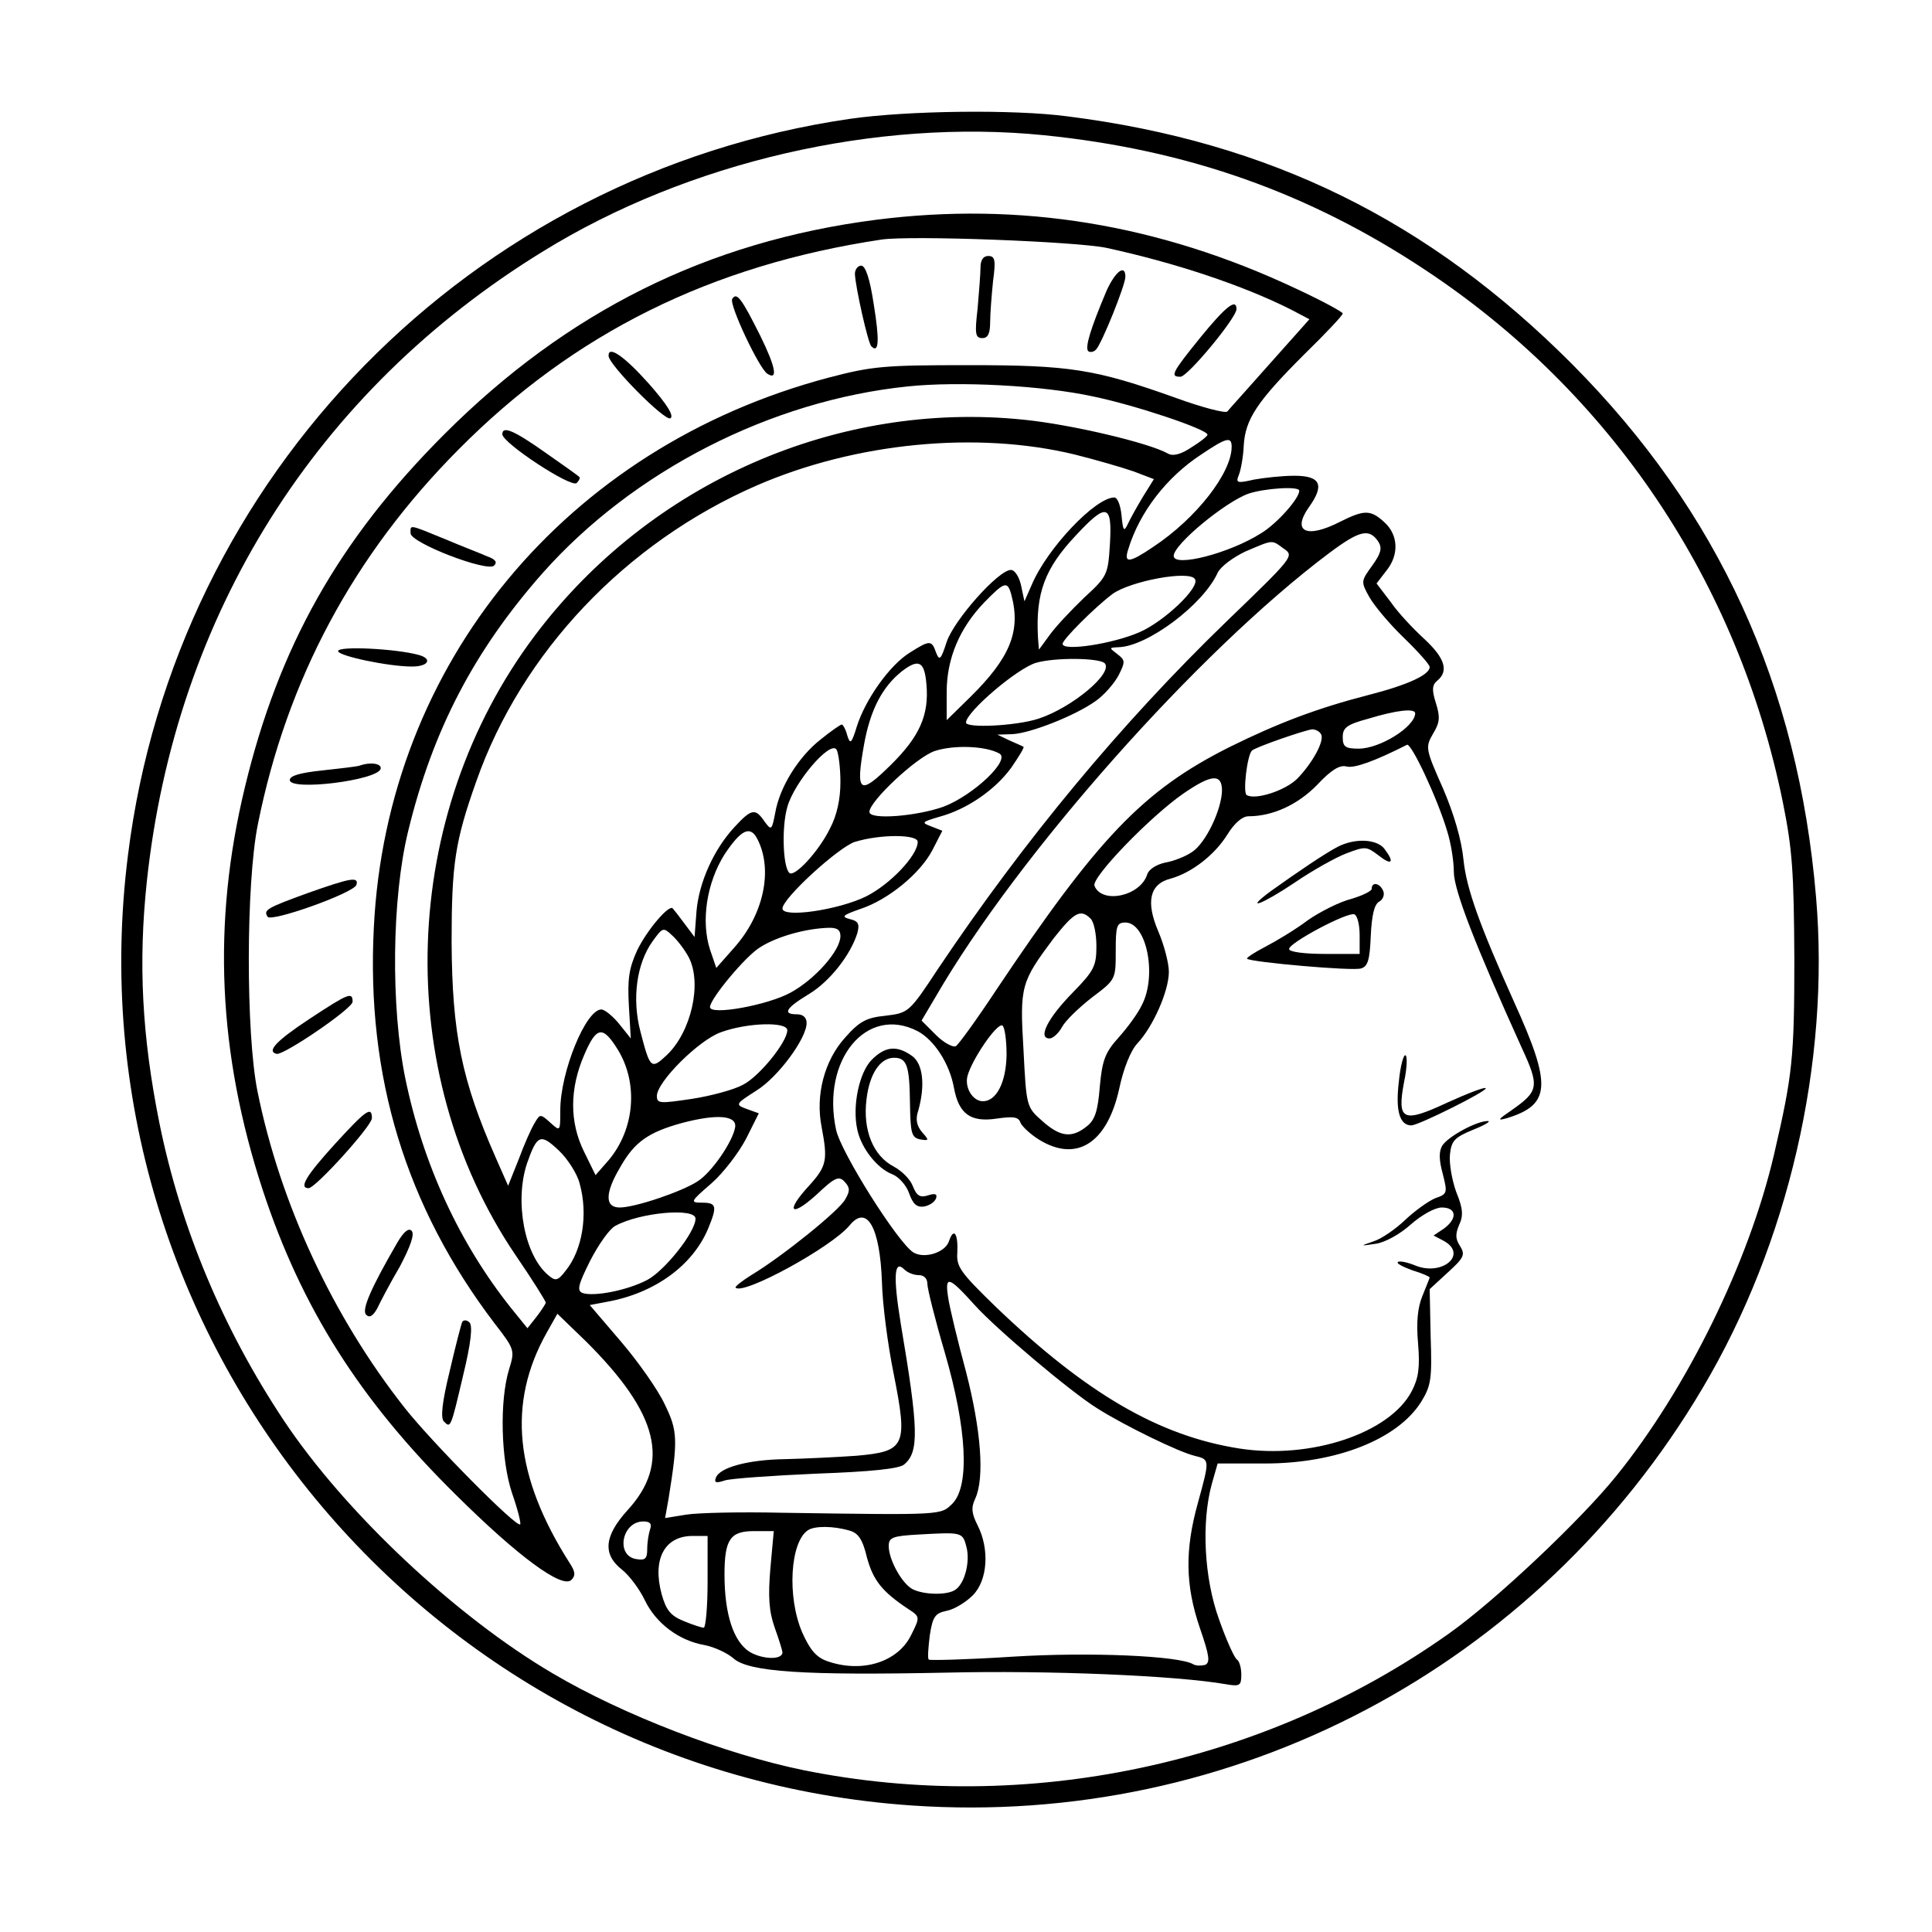 <?xml version="1.0" standalone="no"?>
<!DOCTYPE svg PUBLIC "-//W3C//DTD SVG 20010904//EN"
 "http://www.w3.org/TR/2001/REC-SVG-20010904/DTD/svg10.dtd">
<svg version="1.0" xmlns="http://www.w3.org/2000/svg"
 width="400pt" height="400pt" viewBox="0 0 400 400"
 preserveAspectRatio="xMidYMid meet">

<g transform="translate(0,400) scale(0.1,-0.1)"
fill="#000000" stroke="none">
<path d="M1760 3754 c-784 -114 -1397 -738 -1495 -1524 -126 -997 618 -1899
1622 -1968 667 -46 1296 286 1638 864 178 300 264 674 235 1016 -37 439 -202
799 -505 1104 -297 298 -626 460 -1044 513 -112 15 -333 12 -451 -5z m402 -34
c296 -30 548 -119 789 -279 384 -254 647 -645 740 -1101 20 -99 23 -145 24
-325 0 -207 -4 -241 -42 -405 -52 -223 -180 -484 -326 -665 -73 -91 -251 -259
-347 -327 -383 -272 -876 -376 -1336 -283 -162 33 -373 114 -519 200 -201 118
-431 334 -558 525 -126 190 -213 398 -257 615 -36 179 -44 331 -26 500 59 552
350 1016 821 1305 300 185 690 275 1037 240z"/>
<path d="M1814 3545 c-350 -45 -640 -190 -894 -444 -219 -219 -343 -440 -413
-731 -68 -281 -56 -550 37 -834 80 -243 201 -435 400 -631 128 -127 220 -195
239 -176 9 9 8 17 -3 34 -115 180 -130 332 -48 478 l22 39 59 -57 c151 -150
176 -252 86 -350 -48 -53 -52 -91 -11 -123 15 -12 36 -40 47 -63 23 -48 71
-84 124 -93 20 -4 46 -16 59 -27 31 -29 149 -36 442 -30 210 5 475 -6 578 -24
29 -5 32 -3 32 20 0 14 -4 28 -9 31 -5 3 -22 40 -37 83 -31 85 -37 201 -15
281 l12 42 98 0 c148 0 274 50 323 127 21 34 23 48 20 136 l-2 98 37 34 c34
31 37 37 26 55 -10 15 -10 25 -2 44 9 19 8 34 -6 68 -9 25 -15 60 -13 78 3 28
9 35 48 51 25 10 38 18 30 18 -23 0 -82 -32 -94 -51 -7 -12 -7 -29 1 -58 10
-40 10 -42 -16 -51 -14 -6 -42 -26 -62 -45 -20 -19 -49 -39 -65 -44 -29 -10
-29 -10 5 -5 19 3 50 20 72 40 23 20 50 35 64 35 31 0 33 -23 4 -44 l-21 -14
21 -11 c51 -28 -3 -74 -59 -51 -17 7 -33 10 -36 7 -3 -3 11 -10 30 -17 20 -6
36 -13 36 -15 0 -1 -7 -18 -15 -38 -10 -24 -13 -55 -9 -99 4 -49 1 -71 -13
-98 -45 -87 -209 -142 -357 -119 -166 26 -316 113 -504 293 -73 71 -82 83 -80
112 2 39 -7 54 -17 25 -7 -24 -51 -38 -74 -24 -32 20 -150 207 -160 254 -31
144 63 259 169 204 34 -18 66 -67 75 -117 10 -54 34 -72 88 -64 35 5 46 4 50
-9 4 -8 21 -24 39 -35 77 -47 140 -7 165 105 9 43 24 80 38 95 32 34 65 108
65 148 0 18 -10 56 -22 84 -26 61 -18 98 26 109 43 12 91 49 117 91 15 24 31
38 44 38 50 0 102 24 142 65 29 31 47 42 61 38 16 -4 58 11 125 45 9 4 63
-111 83 -178 8 -25 14 -63 14 -85 0 -38 45 -153 140 -363 38 -82 36 -91 -21
-131 -28 -19 -30 -22 -9 -16 91 28 93 68 15 240 -71 158 -99 235 -105 295 -4
41 -20 96 -43 149 -36 81 -36 84 -20 112 14 23 15 34 6 63 -9 28 -8 38 3 47
24 20 15 47 -27 86 -23 21 -55 55 -70 77 l-29 38 20 26 c27 33 25 74 -3 100
-29 27 -42 27 -92 2 -70 -36 -101 -21 -65 30 33 46 24 65 -30 65 -25 0 -62 -4
-84 -8 -35 -8 -38 -7 -31 10 4 10 9 37 10 60 3 55 28 92 124 188 45 44 81 82
81 86 0 3 -44 27 -98 52 -283 133 -570 180 -868 142z m476 -58 c143 -31 284
-78 383 -128 l38 -20 -82 -92 c-45 -51 -85 -95 -88 -99 -4 -4 -51 8 -106 28
-168 60 -219 68 -430 68 -174 0 -199 -2 -290 -26 -543 -144 -914 -592 -941
-1138 -16 -309 66 -578 250 -820 42 -54 42 -56 30 -95 -20 -65 -17 -187 6
-256 12 -34 19 -63 17 -65 -7 -8 -183 170 -239 241 -149 189 -258 423 -305
656 -24 119 -24 430 1 553 60 299 198 557 416 776 238 240 522 381 875 434 61
9 401 -4 465 -17z m-26 -308 c87 -18 236 -68 236 -79 0 -3 -15 -15 -33 -26
-22 -15 -39 -19 -49 -13 -39 22 -199 60 -298 70 -386 40 -774 -130 -1012 -446
-281 -373 -298 -903 -41 -1283 35 -51 63 -96 63 -99 0 -2 -9 -16 -19 -29 l-19
-24 -34 42 c-106 133 -182 296 -219 476 -30 148 -28 372 6 511 51 210 137 374
278 534 188 212 473 358 757 387 105 11 279 2 384 -21z m-39 -120 c44 -11 99
-27 122 -35 l42 -16 -23 -37 c-12 -20 -26 -45 -31 -56 -8 -17 -10 -14 -13 18
-2 20 -8 37 -15 37 -39 0 -139 -105 -171 -181 l-15 -34 -7 33 c-4 18 -13 32
-21 32 -26 0 -118 -104 -133 -149 -12 -37 -15 -40 -22 -22 -9 26 -13 26 -54 0
-41 -25 -92 -96 -110 -153 -11 -36 -14 -38 -20 -18 -3 12 -9 22 -11 22 -3 0
-23 -14 -44 -31 -46 -36 -85 -99 -94 -152 -7 -36 -8 -37 -22 -18 -19 28 -27
27 -62 -11 -43 -46 -74 -115 -79 -175 l-4 -53 -21 28 c-11 15 -22 29 -24 31
-7 10 -54 -45 -74 -87 -17 -37 -20 -60 -17 -114 l4 -68 -24 30 c-13 16 -30 30
-37 30 -32 0 -85 -129 -85 -209 0 -44 0 -44 -21 -25 -20 18 -21 18 -32 -1 -7
-11 -22 -45 -33 -75 l-22 -55 -26 59 c-70 159 -90 256 -91 446 0 161 7 208 51
332 94 268 310 495 581 613 205 89 456 113 658 64z m325 16 c0 -54 -73 -148
-162 -207 -50 -34 -62 -35 -52 -5 23 76 79 149 151 196 52 35 63 38 63 16z
m140 -91 c0 -16 -46 -68 -79 -88 -66 -42 -181 -71 -181 -47 0 24 107 112 155
129 33 11 105 16 105 6z m-392 -110 c-4 -64 -5 -67 -54 -112 -27 -26 -59 -60
-71 -77 l-22 -30 -2 25 c-5 92 14 143 78 211 64 69 76 66 71 -17z m556 4 c8
-13 5 -24 -13 -49 -23 -32 -24 -33 -6 -65 10 -18 42 -56 71 -84 30 -29 54 -56
54 -61 0 -16 -45 -37 -127 -58 -105 -27 -187 -58 -288 -108 -179 -90 -272
-188 -484 -505 -39 -59 -76 -110 -82 -114 -6 -3 -25 7 -41 23 l-30 30 29 49
c170 294 543 715 815 919 63 47 83 52 102 23z m-196 -14 c22 -15 20 -17 -120
-152 -217 -210 -417 -451 -596 -718 -60 -91 -61 -91 -109 -97 -40 -4 -54 -12
-84 -46 -42 -47 -61 -118 -48 -184 13 -69 11 -81 -26 -122 -50 -54 -38 -67 16
-18 38 36 46 39 58 26 11 -12 11 -19 1 -36 -12 -23 -130 -118 -193 -156 -21
-13 -36 -25 -34 -27 16 -16 199 84 236 129 36 44 63 -4 67 -118 1 -44 12 -129
24 -188 30 -151 25 -162 -77 -171 -42 -3 -108 -6 -147 -7 -76 -1 -137 -17
-144 -39 -4 -10 1 -11 19 -5 13 4 99 10 190 14 111 4 171 10 181 19 31 26 30
72 -7 291 -16 98 -14 134 7 113 7 -7 20 -12 30 -12 11 0 18 -7 18 -18 0 -10
16 -74 36 -142 46 -158 52 -276 16 -313 -25 -24 -16 -24 -353 -19 -86 2 -175
0 -199 -4 l-43 -7 7 39 c20 124 19 142 -8 197 -14 30 -55 88 -90 129 l-65 76
37 7 c98 18 176 75 208 151 19 46 18 54 -12 54 -26 0 -25 2 19 40 25 22 57 64
72 93 l26 52 -25 9 c-24 9 -24 10 20 38 45 28 104 108 104 140 0 11 -7 18 -20
18 -31 0 -23 13 25 42 43 26 86 81 100 126 5 19 2 25 -15 29 -19 5 -16 8 21
21 58 19 125 74 150 123 l20 39 -23 9 c-21 8 -20 9 17 20 56 15 115 55 149
102 15 22 27 41 25 43 -2 1 -15 7 -29 13 l-25 12 30 1 c36 1 131 38 174 69 17
12 38 36 47 53 14 28 14 31 -3 44 -17 13 -17 13 2 14 60 1 176 88 206 154 6
13 32 32 57 44 59 25 54 25 80 6z m-184 -63 c11 -17 -64 -88 -115 -110 -55
-24 -159 -40 -159 -24 0 9 66 75 103 103 37 27 160 50 171 31z m-380 -33 c20
-75 -3 -130 -85 -211 l-49 -48 0 58 c0 70 27 133 78 186 42 43 48 45 56 15z
m193 -141 c19 -20 -67 -92 -137 -115 -46 -15 -150 -20 -150 -8 0 22 108 114
146 124 39 11 129 10 141 -1z m-369 -43 c6 -64 -14 -109 -74 -168 -65 -64 -73
-58 -55 43 13 72 38 119 78 151 35 27 47 21 51 -26z m1012 -61 c-1 -28 -73
-73 -117 -73 -28 0 -33 4 -33 24 0 19 8 26 53 38 59 18 97 22 97 11z m-195
-43 c8 -13 -17 -59 -49 -92 -25 -25 -87 -45 -105 -34 -8 5 1 82 11 92 7 7 111
43 125 44 6 0 15 -4 18 -10z m-995 -99 c0 -35 -7 -69 -22 -97 -23 -47 -74
-102 -84 -91 -13 13 -16 94 -4 136 14 51 89 139 102 119 4 -7 8 -37 8 -67z
m329 59 c24 -13 -53 -86 -115 -110 -56 -20 -154 -28 -154 -11 0 22 97 113 135
126 39 13 105 11 134 -5z m461 -77 c-1 -40 -34 -109 -62 -127 -13 -9 -38 -19
-56 -22 -18 -4 -34 -14 -37 -25 -15 -45 -94 -61 -109 -23 -7 17 116 144 184
191 58 40 80 42 80 6z m-962 -100 c33 -64 13 -156 -47 -224 l-38 -43 -13 38
c-19 59 -7 138 30 197 34 51 53 61 68 32z m332 -6 c0 -28 -57 -88 -107 -113
-57 -28 -173 -45 -173 -25 0 21 116 127 150 138 52 16 130 16 130 0z m358
-159 c7 -7 12 -32 12 -57 0 -41 -5 -51 -49 -96 -52 -53 -73 -95 -48 -95 7 0
19 11 26 24 7 13 35 40 62 61 49 37 49 37 49 96 0 52 2 59 20 59 44 0 66 -110
34 -171 -8 -17 -30 -47 -48 -67 -28 -31 -34 -47 -39 -102 -4 -50 -10 -69 -27
-82 -31 -25 -55 -22 -92 11 -33 29 -33 30 -39 148 -8 132 -5 140 63 231 42 53
55 61 76 40z m-832 -80 c28 -54 5 -154 -45 -202 -33 -31 -35 -29 -55 48 -18
68 -8 141 25 187 21 29 22 30 41 12 11 -10 26 -30 34 -45z m314 44 c0 -30 -52
-89 -103 -117 -47 -26 -167 -48 -167 -30 0 17 74 106 104 124 35 22 92 38 139
40 20 1 27 -4 27 -17z m-110 -195 c0 -24 -58 -96 -92 -113 -18 -10 -66 -23
-105 -29 -67 -10 -73 -10 -73 6 0 29 87 116 133 132 55 20 137 22 137 4z m454
-51 c-1 -57 -21 -96 -49 -96 -21 0 -38 28 -32 52 9 34 60 109 72 105 5 -2 9
-30 9 -61z m-805 11 c43 -70 35 -164 -18 -228 l-28 -32 -24 49 c-30 61 -30
130 1 201 25 58 38 60 69 10z m243 -161 c-5 -30 -49 -94 -78 -112 -32 -21
-129 -54 -161 -54 -31 0 -31 30 2 85 29 51 58 71 127 90 72 19 114 16 110 -9z
m-322 -116 c18 -64 6 -138 -29 -181 -16 -21 -21 -22 -36 -9 -49 41 -70 152
-44 231 21 60 28 63 66 27 18 -17 38 -48 43 -68z m240 -73 c0 -28 -64 -108
-100 -127 -42 -22 -111 -35 -134 -27 -12 5 -9 17 16 67 17 33 40 66 52 72 51
28 166 38 166 15z m578 -179 c44 -49 199 -180 254 -214 57 -36 168 -90 201
-98 32 -8 32 -7 7 -98 -27 -97 -26 -170 4 -258 20 -58 22 -72 11 -77 -8 -2
-18 -2 -24 1 -28 18 -216 26 -375 16 -93 -6 -171 -8 -173 -6 -3 2 -1 25 2 50
6 39 11 46 35 51 16 3 40 18 54 32 31 31 35 96 10 145 -12 24 -14 36 -5 55 20
43 12 143 -19 263 -17 63 -34 133 -37 154 -7 46 1 44 55 -16z m-672 -464 c-3
-9 -6 -27 -6 -41 0 -20 -4 -24 -22 -21 -44 6 -31 78 14 78 14 0 18 -5 14 -16z
m413 -3 c18 -5 27 -18 36 -56 13 -47 31 -70 85 -106 25 -16 25 -17 7 -53 -27
-57 -102 -81 -175 -55 -22 8 -35 23 -51 59 -32 74 -25 188 12 212 14 9 52 9
86 -1z m-164 -78 c-5 -59 -3 -89 9 -123 9 -25 16 -48 16 -51 0 -16 -41 -15
-68 1 -33 21 -52 77 -52 160 0 73 12 90 61 90 l41 0 -7 -77z m406 44 c8 -31
-4 -77 -24 -89 -17 -11 -65 -10 -88 2 -22 12 -49 61 -49 89 0 18 8 21 63 24
89 5 90 5 98 -26z m-536 -72 c0 -52 -4 -95 -8 -95 -4 0 -23 6 -42 14 -27 11
-36 23 -45 55 -20 73 6 121 64 121 l31 0 0 -95z"/>
<path d="M2030 3446 c0 -12 -3 -51 -6 -85 -6 -52 -5 -61 10 -61 11 0 16 9 16
33 0 17 3 56 6 85 6 44 4 52 -10 52 -10 0 -16 -8 -16 -24z"/>
<path d="M1770 3433 c1 -27 27 -143 34 -150 16 -16 17 13 5 87 -8 53 -17 80
-26 80 -7 0 -13 -8 -13 -17z"/>
<path d="M2291 3398 c-33 -78 -45 -117 -38 -125 4 -3 11 -2 16 3 12 12 61 134
61 151 0 27 -21 11 -39 -29z"/>
<path d="M1516 3381 c-7 -11 56 -145 73 -155 22 -14 17 14 -15 79 -39 78 -49
91 -58 76z"/>
<path d="M2485 3301 c-59 -73 -63 -81 -41 -81 15 0 116 122 116 140 0 23 -22
6 -75 -59z"/>
<path d="M1260 3263 c1 -19 117 -136 128 -129 8 5 -7 29 -45 72 -50 56 -84 80
-83 57z"/>
<path d="M1040 3101 c0 -18 143 -112 154 -101 5 5 8 11 5 13 -2 2 -34 25 -70
50 -65 46 -89 56 -89 38z"/>
<path d="M850 2896 c0 -20 159 -81 173 -67 7 7 3 13 -14 19 -13 6 -53 21 -88
36 -76 31 -71 30 -71 12z"/>
<path d="M700 2652 c0 -10 104 -32 153 -32 34 0 43 16 14 24 -47 13 -167 19
-167 8z"/>
<path d="M745 2415 c-5 -2 -40 -6 -77 -10 -47 -5 -68 -11 -68 -20 0 -23 180
-1 188 23 3 11 -20 15 -43 7z"/>
<path d="M637 2151 c-85 -31 -92 -35 -83 -49 7 -12 178 49 184 66 5 18 -13 14
-101 -17z"/>
<path d="M640 1890 c-68 -45 -89 -67 -67 -72 16 -2 157 94 157 108 0 21 -8 18
-90 -36z"/>
<path d="M693 1631 c-59 -65 -75 -91 -54 -91 14 0 131 129 131 145 0 26 -13
16 -77 -54z"/>
<path d="M823 1428 c-54 -93 -75 -140 -65 -150 7 -7 14 -3 23 13 6 13 27 53
47 87 22 42 31 67 24 74 -6 6 -16 -2 -29 -24z"/>
<path d="M957 1263 c-2 -4 -14 -50 -26 -102 -16 -65 -19 -97 -12 -104 14 -14
14 -15 40 96 16 66 20 102 13 109 -5 5 -12 6 -15 1z"/>
<path d="M2770 2247 c-27 -14 -83 -52 -139 -92 -58 -43 -17 -27 50 18 35 24
83 51 106 60 40 15 42 15 67 -4 28 -22 34 -15 12 14 -16 20 -61 22 -96 4z"/>
<path d="M2840 2160 c0 -5 -19 -14 -42 -21 -24 -6 -64 -26 -90 -44 -25 -19
-65 -43 -88 -55 -23 -12 -40 -23 -38 -25 7 -7 220 -26 236 -20 14 4 18 18 20
67 2 42 7 65 17 71 8 4 12 14 9 22 -7 17 -24 20 -24 5z m-25 -96 l0 -39 -72 0
c-41 0 -74 4 -74 10 -2 12 120 77 135 72 6 -2 11 -21 11 -43z"/>
<path d="M1805 1806 c-26 -26 -41 -96 -30 -145 8 -38 41 -80 72 -92 13 -5 29
-22 35 -39 8 -23 16 -30 31 -28 11 2 22 9 25 17 3 9 -2 11 -17 6 -16 -5 -23
-1 -31 19 -5 14 -23 32 -40 41 -42 22 -64 75 -56 139 6 52 28 86 57 86 27 0
32 -17 33 -94 1 -62 3 -71 21 -75 19 -3 19 -2 4 15 -11 13 -14 27 -8 44 15 53
10 98 -13 114 -31 22 -55 20 -83 -8z"/>
<path d="M2896 1759 c-7 -59 2 -89 26 -89 15 0 159 72 154 77 -2 3 -38 -11
-80 -30 -92 -43 -104 -37 -89 43 6 28 7 53 3 55 -4 3 -11 -23 -14 -56z"/>
</g>
</svg>
